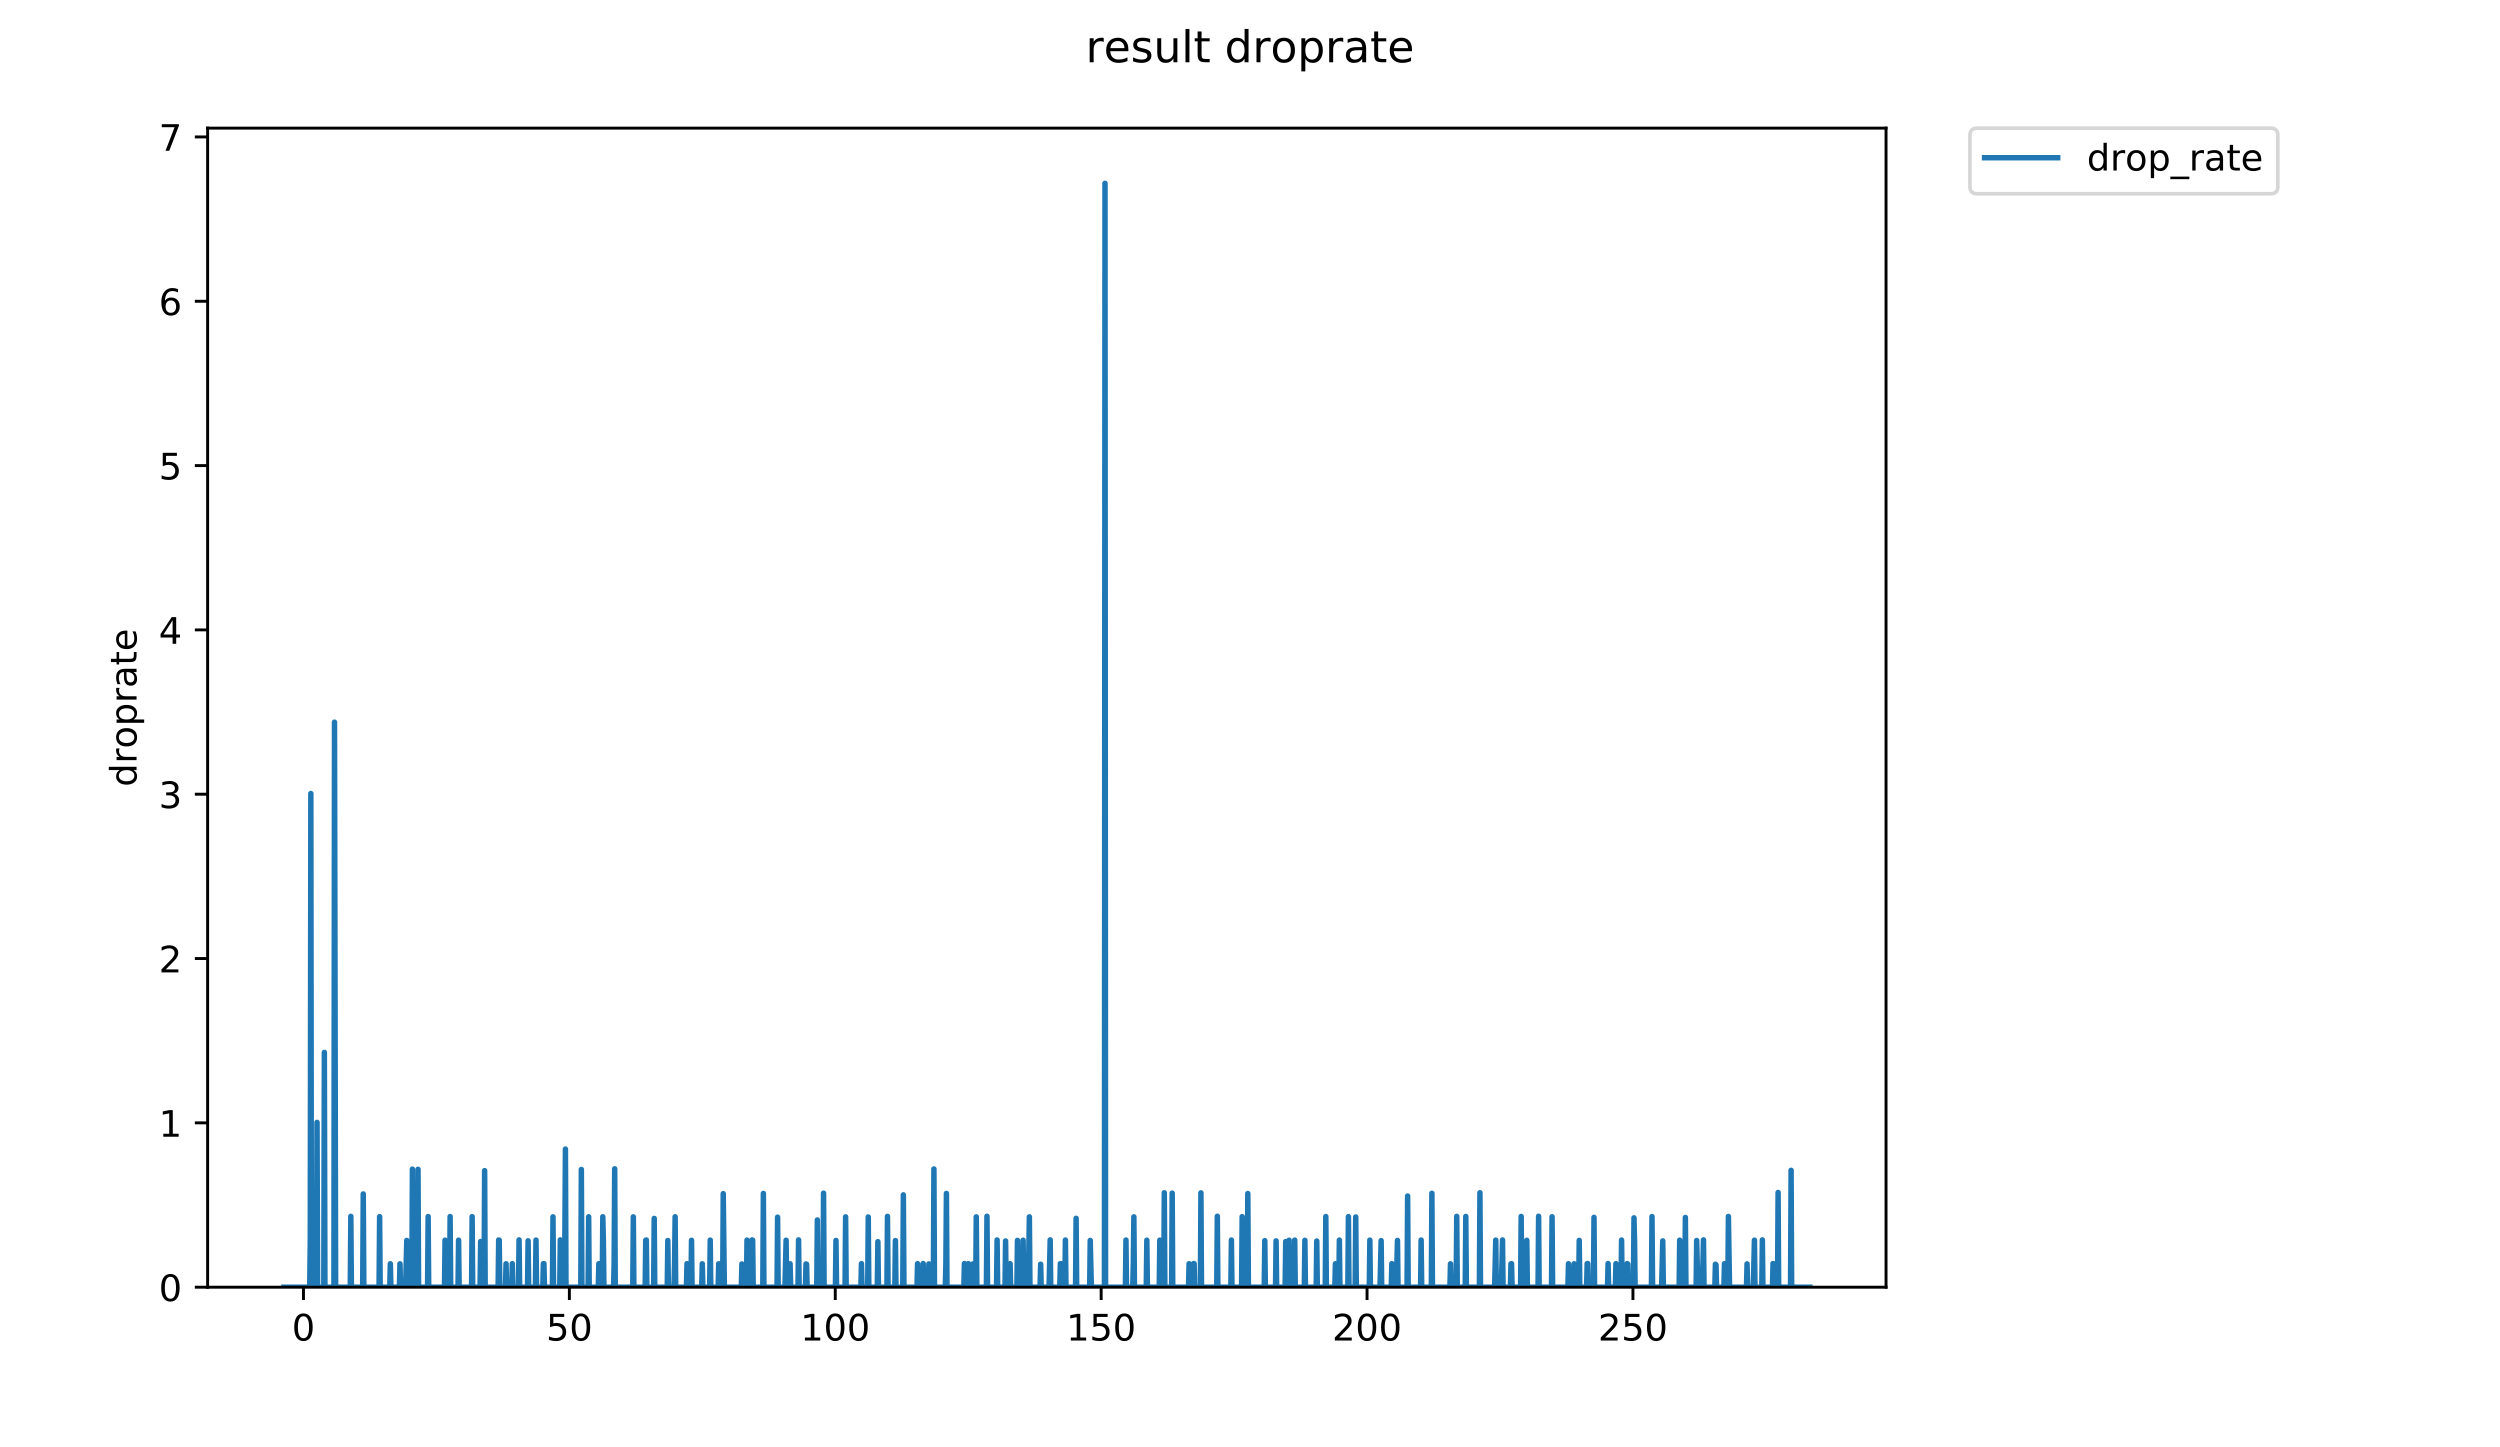 <?xml version="1.0" encoding="utf-8" standalone="no"?>
<!DOCTYPE svg PUBLIC "-//W3C//DTD SVG 1.1//EN"
  "http://www.w3.org/Graphics/SVG/1.1/DTD/svg11.dtd">
<!-- Created with matplotlib (https://matplotlib.org/) -->
<svg height="396pt" version="1.1" viewBox="0 0 684 396" width="684pt" xmlns="http://www.w3.org/2000/svg" xmlns:xlink="http://www.w3.org/1999/xlink">
 <defs>
  <style type="text/css">
*{stroke-linecap:butt;stroke-linejoin:round;}
  </style>
 </defs>
 <g id="figure_1">
  <g id="patch_1">
   <path d="M 0 396 
L 684 396 
L 684 0 
L 0 0 
z
" style="fill:#ffffff;"/>
  </g>
  <g id="axes_1">
   <g id="patch_2">
    <path d="M 56.807 352.174 
L 516.019 352.174 
L 516.019 35.062 
L 56.807 35.062 
z
" style="fill:#ffffff;"/>
   </g>
   <g id="matplotlib.axis_1">
    <g id="xtick_1">
     <g id="line2d_1">
      <defs>
       <path d="M 0 0 
L 0 3.5 
" id="m98f5d6c02d" style="stroke:#000000;stroke-width:0.8;"/>
      </defs>
      <g>
       <use style="stroke:#000000;stroke-width:0.8;" x="83.03" xlink:href="#m98f5d6c02d" y="352.174"/>
      </g>
     </g>
     <g id="text_1">
      <!-- 0 -->
      <defs>
       <path d="M 31.781 66.406 
Q 24.172 66.406 20.328 58.906 
Q 16.5 51.422 16.5 36.375 
Q 16.5 21.391 20.328 13.891 
Q 24.172 6.391 31.781 6.391 
Q 39.453 6.391 43.281 13.891 
Q 47.125 21.391 47.125 36.375 
Q 47.125 51.422 43.281 58.906 
Q 39.453 66.406 31.781 66.406 
z
M 31.781 74.219 
Q 44.047 74.219 50.516 64.516 
Q 56.984 54.828 56.984 36.375 
Q 56.984 17.969 50.516 8.266 
Q 44.047 -1.422 31.781 -1.422 
Q 19.531 -1.422 13.062 8.266 
Q 6.594 17.969 6.594 36.375 
Q 6.594 54.828 13.062 64.516 
Q 19.531 74.219 31.781 74.219 
z
" id="DejaVuSans-48"/>
      </defs>
      <g transform="translate(79.849 366.773)scale(0.1 -0.1)">
       <use xlink:href="#DejaVuSans-48"/>
      </g>
     </g>
    </g>
    <g id="xtick_2">
     <g id="line2d_2">
      <g>
       <use style="stroke:#000000;stroke-width:0.8;" x="155.778" xlink:href="#m98f5d6c02d" y="352.174"/>
      </g>
     </g>
     <g id="text_2">
      <!-- 50 -->
      <defs>
       <path d="M 10.797 72.906 
L 49.516 72.906 
L 49.516 64.594 
L 19.828 64.594 
L 19.828 46.734 
Q 21.969 47.469 24.109 47.828 
Q 26.266 48.188 28.422 48.188 
Q 40.625 48.188 47.75 41.5 
Q 54.891 34.812 54.891 23.391 
Q 54.891 11.625 47.562 5.094 
Q 40.234 -1.422 26.906 -1.422 
Q 22.312 -1.422 17.547 -0.641 
Q 12.797 0.141 7.719 1.703 
L 7.719 11.625 
Q 12.109 9.234 16.797 8.062 
Q 21.484 6.891 26.703 6.891 
Q 35.156 6.891 40.078 11.328 
Q 45.016 15.766 45.016 23.391 
Q 45.016 31 40.078 35.438 
Q 35.156 39.891 26.703 39.891 
Q 22.75 39.891 18.812 39.016 
Q 14.891 38.141 10.797 36.281 
z
" id="DejaVuSans-53"/>
      </defs>
      <g transform="translate(149.416 366.773)scale(0.1 -0.1)">
       <use xlink:href="#DejaVuSans-53"/>
       <use x="63.623" xlink:href="#DejaVuSans-48"/>
      </g>
     </g>
    </g>
    <g id="xtick_3">
     <g id="line2d_3">
      <g>
       <use style="stroke:#000000;stroke-width:0.8;" x="228.527" xlink:href="#m98f5d6c02d" y="352.174"/>
      </g>
     </g>
     <g id="text_3">
      <!-- 100 -->
      <defs>
       <path d="M 12.406 8.297 
L 28.516 8.297 
L 28.516 63.922 
L 10.984 60.406 
L 10.984 69.391 
L 28.422 72.906 
L 38.281 72.906 
L 38.281 8.297 
L 54.391 8.297 
L 54.391 0 
L 12.406 0 
z
" id="DejaVuSans-49"/>
      </defs>
      <g transform="translate(218.983 366.773)scale(0.1 -0.1)">
       <use xlink:href="#DejaVuSans-49"/>
       <use x="63.623" xlink:href="#DejaVuSans-48"/>
       <use x="127.246" xlink:href="#DejaVuSans-48"/>
      </g>
     </g>
    </g>
    <g id="xtick_4">
     <g id="line2d_4">
      <g>
       <use style="stroke:#000000;stroke-width:0.8;" x="301.275" xlink:href="#m98f5d6c02d" y="352.174"/>
      </g>
     </g>
     <g id="text_4">
      <!-- 150 -->
      <g transform="translate(291.732 366.773)scale(0.1 -0.1)">
       <use xlink:href="#DejaVuSans-49"/>
       <use x="63.623" xlink:href="#DejaVuSans-53"/>
       <use x="127.246" xlink:href="#DejaVuSans-48"/>
      </g>
     </g>
    </g>
    <g id="xtick_5">
     <g id="line2d_5">
      <g>
       <use style="stroke:#000000;stroke-width:0.8;" x="374.024" xlink:href="#m98f5d6c02d" y="352.174"/>
      </g>
     </g>
     <g id="text_5">
      <!-- 200 -->
      <defs>
       <path d="M 19.188 8.297 
L 53.609 8.297 
L 53.609 0 
L 7.328 0 
L 7.328 8.297 
Q 12.938 14.109 22.625 23.891 
Q 32.328 33.688 34.812 36.531 
Q 39.547 41.844 41.422 45.531 
Q 43.312 49.219 43.312 52.781 
Q 43.312 58.594 39.234 62.25 
Q 35.156 65.922 28.609 65.922 
Q 23.969 65.922 18.812 64.312 
Q 13.672 62.703 7.812 59.422 
L 7.812 69.391 
Q 13.766 71.781 18.938 73 
Q 24.125 74.219 28.422 74.219 
Q 39.75 74.219 46.484 68.547 
Q 53.219 62.891 53.219 53.422 
Q 53.219 48.922 51.531 44.891 
Q 49.859 40.875 45.406 35.406 
Q 44.188 33.984 37.641 27.219 
Q 31.109 20.453 19.188 8.297 
z
" id="DejaVuSans-50"/>
      </defs>
      <g transform="translate(364.48 366.773)scale(0.1 -0.1)">
       <use xlink:href="#DejaVuSans-50"/>
       <use x="63.623" xlink:href="#DejaVuSans-48"/>
       <use x="127.246" xlink:href="#DejaVuSans-48"/>
      </g>
     </g>
    </g>
    <g id="xtick_6">
     <g id="line2d_6">
      <g>
       <use style="stroke:#000000;stroke-width:0.8;" x="446.773" xlink:href="#m98f5d6c02d" y="352.174"/>
      </g>
     </g>
     <g id="text_6">
      <!-- 250 -->
      <g transform="translate(437.229 366.773)scale(0.1 -0.1)">
       <use xlink:href="#DejaVuSans-50"/>
       <use x="63.623" xlink:href="#DejaVuSans-53"/>
       <use x="127.246" xlink:href="#DejaVuSans-48"/>
      </g>
     </g>
    </g>
   </g>
   <g id="matplotlib.axis_2">
    <g id="ytick_1">
     <g id="line2d_7">
      <defs>
       <path d="M 0 0 
L -3.5 0 
" id="m94730a9de3" style="stroke:#000000;stroke-width:0.8;"/>
      </defs>
      <g>
       <use style="stroke:#000000;stroke-width:0.8;" x="56.807" xlink:href="#m94730a9de3" y="352.174"/>
      </g>
     </g>
     <g id="text_7">
      <!-- 0 -->
      <g transform="translate(43.445 355.973)scale(0.1 -0.1)">
       <use xlink:href="#DejaVuSans-48"/>
      </g>
     </g>
    </g>
    <g id="ytick_2">
     <g id="line2d_8">
      <g>
       <use style="stroke:#000000;stroke-width:0.8;" x="56.807" xlink:href="#m94730a9de3" y="307.216"/>
      </g>
     </g>
     <g id="text_8">
      <!-- 1 -->
      <g transform="translate(43.445 311.015)scale(0.1 -0.1)">
       <use xlink:href="#DejaVuSans-49"/>
      </g>
     </g>
    </g>
    <g id="ytick_3">
     <g id="line2d_9">
      <g>
       <use style="stroke:#000000;stroke-width:0.8;" x="56.807" xlink:href="#m94730a9de3" y="262.257"/>
      </g>
     </g>
     <g id="text_9">
      <!-- 2 -->
      <g transform="translate(43.445 266.056)scale(0.1 -0.1)">
       <use xlink:href="#DejaVuSans-50"/>
      </g>
     </g>
    </g>
    <g id="ytick_4">
     <g id="line2d_10">
      <g>
       <use style="stroke:#000000;stroke-width:0.8;" x="56.807" xlink:href="#m94730a9de3" y="217.299"/>
      </g>
     </g>
     <g id="text_10">
      <!-- 3 -->
      <defs>
       <path d="M 40.578 39.312 
Q 47.656 37.797 51.625 33 
Q 55.609 28.219 55.609 21.188 
Q 55.609 10.406 48.188 4.484 
Q 40.766 -1.422 27.094 -1.422 
Q 22.516 -1.422 17.656 -0.516 
Q 12.797 0.391 7.625 2.203 
L 7.625 11.719 
Q 11.719 9.328 16.594 8.109 
Q 21.484 6.891 26.812 6.891 
Q 36.078 6.891 40.938 10.547 
Q 45.797 14.203 45.797 21.188 
Q 45.797 27.641 41.281 31.266 
Q 36.766 34.906 28.719 34.906 
L 20.219 34.906 
L 20.219 43.016 
L 29.109 43.016 
Q 36.375 43.016 40.234 45.922 
Q 44.094 48.828 44.094 54.297 
Q 44.094 59.906 40.109 62.906 
Q 36.141 65.922 28.719 65.922 
Q 24.656 65.922 20.016 65.031 
Q 15.375 64.156 9.812 62.312 
L 9.812 71.094 
Q 15.438 72.656 20.344 73.438 
Q 25.25 74.219 29.594 74.219 
Q 40.828 74.219 47.359 69.109 
Q 53.906 64.016 53.906 55.328 
Q 53.906 49.266 50.438 45.094 
Q 46.969 40.922 40.578 39.312 
z
" id="DejaVuSans-51"/>
      </defs>
      <g transform="translate(43.445 221.098)scale(0.1 -0.1)">
       <use xlink:href="#DejaVuSans-51"/>
      </g>
     </g>
    </g>
    <g id="ytick_5">
     <g id="line2d_11">
      <g>
       <use style="stroke:#000000;stroke-width:0.8;" x="56.807" xlink:href="#m94730a9de3" y="172.34"/>
      </g>
     </g>
     <g id="text_11">
      <!-- 4 -->
      <defs>
       <path d="M 37.797 64.312 
L 12.891 25.391 
L 37.797 25.391 
z
M 35.203 72.906 
L 47.609 72.906 
L 47.609 25.391 
L 58.016 25.391 
L 58.016 17.188 
L 47.609 17.188 
L 47.609 0 
L 37.797 0 
L 37.797 17.188 
L 4.891 17.188 
L 4.891 26.703 
z
" id="DejaVuSans-52"/>
      </defs>
      <g transform="translate(43.445 176.139)scale(0.1 -0.1)">
       <use xlink:href="#DejaVuSans-52"/>
      </g>
     </g>
    </g>
    <g id="ytick_6">
     <g id="line2d_12">
      <g>
       <use style="stroke:#000000;stroke-width:0.8;" x="56.807" xlink:href="#m94730a9de3" y="127.382"/>
      </g>
     </g>
     <g id="text_12">
      <!-- 5 -->
      <g transform="translate(43.445 131.181)scale(0.1 -0.1)">
       <use xlink:href="#DejaVuSans-53"/>
      </g>
     </g>
    </g>
    <g id="ytick_7">
     <g id="line2d_13">
      <g>
       <use style="stroke:#000000;stroke-width:0.8;" x="56.807" xlink:href="#m94730a9de3" y="82.423"/>
      </g>
     </g>
     <g id="text_13">
      <!-- 6 -->
      <defs>
       <path d="M 33.016 40.375 
Q 26.375 40.375 22.484 35.828 
Q 18.609 31.297 18.609 23.391 
Q 18.609 15.531 22.484 10.953 
Q 26.375 6.391 33.016 6.391 
Q 39.656 6.391 43.531 10.953 
Q 47.406 15.531 47.406 23.391 
Q 47.406 31.297 43.531 35.828 
Q 39.656 40.375 33.016 40.375 
z
M 52.594 71.297 
L 52.594 62.312 
Q 48.875 64.062 45.094 64.984 
Q 41.312 65.922 37.594 65.922 
Q 27.828 65.922 22.672 59.328 
Q 17.531 52.734 16.797 39.406 
Q 19.672 43.656 24.016 45.922 
Q 28.375 48.188 33.594 48.188 
Q 44.578 48.188 50.953 41.516 
Q 57.328 34.859 57.328 23.391 
Q 57.328 12.156 50.688 5.359 
Q 44.047 -1.422 33.016 -1.422 
Q 20.359 -1.422 13.672 8.266 
Q 6.984 17.969 6.984 36.375 
Q 6.984 53.656 15.188 63.938 
Q 23.391 74.219 37.203 74.219 
Q 40.922 74.219 44.703 73.484 
Q 48.484 72.75 52.594 71.297 
z
" id="DejaVuSans-54"/>
      </defs>
      <g transform="translate(43.445 86.223)scale(0.1 -0.1)">
       <use xlink:href="#DejaVuSans-54"/>
      </g>
     </g>
    </g>
    <g id="ytick_8">
     <g id="line2d_14">
      <g>
       <use style="stroke:#000000;stroke-width:0.8;" x="56.807" xlink:href="#m94730a9de3" y="37.465"/>
      </g>
     </g>
     <g id="text_14">
      <!-- 7 -->
      <defs>
       <path d="M 8.203 72.906 
L 55.078 72.906 
L 55.078 68.703 
L 28.609 0 
L 18.312 0 
L 43.219 64.594 
L 8.203 64.594 
z
" id="DejaVuSans-55"/>
      </defs>
      <g transform="translate(43.445 41.264)scale(0.1 -0.1)">
       <use xlink:href="#DejaVuSans-55"/>
      </g>
     </g>
    </g>
    <g id="text_15">
     <!-- droprate -->
     <defs>
      <path d="M 45.406 46.391 
L 45.406 75.984 
L 54.391 75.984 
L 54.391 0 
L 45.406 0 
L 45.406 8.203 
Q 42.578 3.328 38.25 0.953 
Q 33.938 -1.422 27.875 -1.422 
Q 17.969 -1.422 11.734 6.484 
Q 5.516 14.406 5.516 27.297 
Q 5.516 40.188 11.734 48.094 
Q 17.969 56 27.875 56 
Q 33.938 56 38.25 53.625 
Q 42.578 51.266 45.406 46.391 
z
M 14.797 27.297 
Q 14.797 17.391 18.875 11.75 
Q 22.953 6.109 30.078 6.109 
Q 37.203 6.109 41.297 11.75 
Q 45.406 17.391 45.406 27.297 
Q 45.406 37.203 41.297 42.844 
Q 37.203 48.484 30.078 48.484 
Q 22.953 48.484 18.875 42.844 
Q 14.797 37.203 14.797 27.297 
z
" id="DejaVuSans-100"/>
      <path d="M 41.109 46.297 
Q 39.594 47.172 37.812 47.578 
Q 36.031 48 33.891 48 
Q 26.266 48 22.188 43.047 
Q 18.109 38.094 18.109 28.812 
L 18.109 0 
L 9.078 0 
L 9.078 54.688 
L 18.109 54.688 
L 18.109 46.188 
Q 20.953 51.172 25.484 53.578 
Q 30.031 56 36.531 56 
Q 37.453 56 38.578 55.875 
Q 39.703 55.766 41.062 55.516 
z
" id="DejaVuSans-114"/>
      <path d="M 30.609 48.391 
Q 23.391 48.391 19.188 42.75 
Q 14.984 37.109 14.984 27.297 
Q 14.984 17.484 19.156 11.844 
Q 23.344 6.203 30.609 6.203 
Q 37.797 6.203 41.984 11.859 
Q 46.188 17.531 46.188 27.297 
Q 46.188 37.016 41.984 42.703 
Q 37.797 48.391 30.609 48.391 
z
M 30.609 56 
Q 42.328 56 49.016 48.375 
Q 55.719 40.766 55.719 27.297 
Q 55.719 13.875 49.016 6.219 
Q 42.328 -1.422 30.609 -1.422 
Q 18.844 -1.422 12.172 6.219 
Q 5.516 13.875 5.516 27.297 
Q 5.516 40.766 12.172 48.375 
Q 18.844 56 30.609 56 
z
" id="DejaVuSans-111"/>
      <path d="M 18.109 8.203 
L 18.109 -20.797 
L 9.078 -20.797 
L 9.078 54.688 
L 18.109 54.688 
L 18.109 46.391 
Q 20.953 51.266 25.266 53.625 
Q 29.594 56 35.594 56 
Q 45.562 56 51.781 48.094 
Q 58.016 40.188 58.016 27.297 
Q 58.016 14.406 51.781 6.484 
Q 45.562 -1.422 35.594 -1.422 
Q 29.594 -1.422 25.266 0.953 
Q 20.953 3.328 18.109 8.203 
z
M 48.688 27.297 
Q 48.688 37.203 44.609 42.844 
Q 40.531 48.484 33.406 48.484 
Q 26.266 48.484 22.188 42.844 
Q 18.109 37.203 18.109 27.297 
Q 18.109 17.391 22.188 11.75 
Q 26.266 6.109 33.406 6.109 
Q 40.531 6.109 44.609 11.75 
Q 48.688 17.391 48.688 27.297 
z
" id="DejaVuSans-112"/>
      <path d="M 34.281 27.484 
Q 23.391 27.484 19.188 25 
Q 14.984 22.516 14.984 16.5 
Q 14.984 11.719 18.141 8.906 
Q 21.297 6.109 26.703 6.109 
Q 34.188 6.109 38.703 11.406 
Q 43.219 16.703 43.219 25.484 
L 43.219 27.484 
z
M 52.203 31.203 
L 52.203 0 
L 43.219 0 
L 43.219 8.297 
Q 40.141 3.328 35.547 0.953 
Q 30.953 -1.422 24.312 -1.422 
Q 15.922 -1.422 10.953 3.297 
Q 6 8.016 6 15.922 
Q 6 25.141 12.172 29.828 
Q 18.359 34.516 30.609 34.516 
L 43.219 34.516 
L 43.219 35.406 
Q 43.219 41.609 39.141 45 
Q 35.062 48.391 27.688 48.391 
Q 23 48.391 18.547 47.266 
Q 14.109 46.141 10.016 43.891 
L 10.016 52.203 
Q 14.938 54.109 19.578 55.047 
Q 24.219 56 28.609 56 
Q 40.484 56 46.344 49.844 
Q 52.203 43.703 52.203 31.203 
z
" id="DejaVuSans-97"/>
      <path d="M 18.312 70.219 
L 18.312 54.688 
L 36.812 54.688 
L 36.812 47.703 
L 18.312 47.703 
L 18.312 18.016 
Q 18.312 11.328 20.141 9.422 
Q 21.969 7.516 27.594 7.516 
L 36.812 7.516 
L 36.812 0 
L 27.594 0 
Q 17.188 0 13.234 3.875 
Q 9.281 7.766 9.281 18.016 
L 9.281 47.703 
L 2.688 47.703 
L 2.688 54.688 
L 9.281 54.688 
L 9.281 70.219 
z
" id="DejaVuSans-116"/>
      <path d="M 56.203 29.594 
L 56.203 25.203 
L 14.891 25.203 
Q 15.484 15.922 20.484 11.062 
Q 25.484 6.203 34.422 6.203 
Q 39.594 6.203 44.453 7.469 
Q 49.312 8.734 54.109 11.281 
L 54.109 2.781 
Q 49.266 0.734 44.188 -0.344 
Q 39.109 -1.422 33.891 -1.422 
Q 20.797 -1.422 13.156 6.188 
Q 5.516 13.812 5.516 26.812 
Q 5.516 40.234 12.766 48.109 
Q 20.016 56 32.328 56 
Q 43.359 56 49.781 48.891 
Q 56.203 41.797 56.203 29.594 
z
M 47.219 32.234 
Q 47.125 39.594 43.094 43.984 
Q 39.062 48.391 32.422 48.391 
Q 24.906 48.391 20.391 44.141 
Q 15.875 39.891 15.188 32.172 
z
" id="DejaVuSans-101"/>
     </defs>
     <g transform="translate(37.365 215.236)rotate(-90)scale(0.1 -0.1)">
      <use xlink:href="#DejaVuSans-100"/>
      <use x="63.477" xlink:href="#DejaVuSans-114"/>
      <use x="104.559" xlink:href="#DejaVuSans-111"/>
      <use x="165.74" xlink:href="#DejaVuSans-112"/>
      <use x="229.217" xlink:href="#DejaVuSans-114"/>
      <use x="270.33" xlink:href="#DejaVuSans-97"/>
      <use x="331.609" xlink:href="#DejaVuSans-116"/>
      <use x="370.818" xlink:href="#DejaVuSans-101"/>
     </g>
    </g>
   </g>
   <g id="line2d_15">
    <path clip-path="url(#p227a57094e)" d="M 77.68 352.174 
L 84.738 352.174 
L 84.892 339.274 
L 85.045 217.106 
L 85.199 352.174 
L 86.585 352.174 
L 86.738 307.087 
L 86.894 352.174 
L 88.591 352.174 
L 88.745 287.948 
L 88.9 352.174 
L 91.362 352.174 
L 91.519 197.589 
L 91.827 352.174 
L 95.835 352.174 
L 95.988 332.796 
L 96.141 352.174 
L 99.23 352.174 
L 99.385 326.666 
L 99.541 352.174 
L 103.71 352.174 
L 103.864 332.879 
L 104.017 352.174 
L 106.64 352.174 
L 106.795 345.77 
L 106.951 352.174 
L 109.278 352.174 
L 109.433 345.788 
L 109.591 352.174 
L 110.98 352.174 
L 111.289 339.384 
L 111.445 352.174 
L 112.679 352.174 
L 112.833 319.876 
L 112.987 352.174 
L 114.217 352.174 
L 114.371 319.923 
L 114.525 352.174 
L 116.984 352.174 
L 117.138 332.851 
L 117.293 352.174 
L 121.611 352.174 
L 121.765 339.311 
L 121.919 352.174 
L 123 352.174 
L 123.154 332.851 
L 123.308 352.174 
L 125.315 352.174 
L 125.469 339.311 
L 125.623 352.174 
L 129.023 352.174 
L 129.176 332.879 
L 129.33 352.174 
L 131.346 352.174 
L 131.505 339.686 
L 131.822 352.174 
L 132.438 352.174 
L 132.594 320.289 
L 132.747 352.174 
L 136.284 352.174 
L 136.438 339.274 
L 136.592 339.311 
L 136.745 352.174 
L 138.301 352.174 
L 138.456 345.77 
L 138.609 352.174 
L 140.017 352.174 
L 140.171 345.752 
L 140.325 352.174 
L 141.862 352.174 
L 142.015 339.236 
L 142.17 352.174 
L 144.331 352.174 
L 144.487 339.492 
L 144.642 352.174 
L 146.491 352.174 
L 146.645 339.292 
L 146.799 352.174 
L 148.511 352.174 
L 148.665 345.742 
L 148.818 345.715 
L 148.973 352.174 
L 151.141 352.174 
L 151.295 332.934 
L 151.449 352.174 
L 153.151 352.174 
L 153.304 339.236 
L 153.611 352.174 
L 154.386 352.174 
L 154.543 339.545 
L 154.7 314.394 
L 154.855 352.174 
L 158.904 352.174 
L 159.057 319.969 
L 159.211 352.174 
L 160.902 352.174 
L 161.056 332.906 
L 161.211 352.174 
L 163.692 352.174 
L 163.846 345.742 
L 164.001 352.174 
L 164.771 352.174 
L 164.925 332.906 
L 165.079 339.274 
L 165.233 352.174 
L 167.873 352.174 
L 168.026 345.752 
L 168.179 319.783 
L 168.333 352.174 
L 173.123 352.174 
L 173.278 332.934 
L 173.431 352.174 
L 176.518 352.174 
L 176.672 339.329 
L 176.825 339.255 
L 176.98 352.174 
L 178.834 352.174 
L 178.993 333.363 
L 179.147 352.174 
L 182.558 352.174 
L 182.712 339.402 
L 182.868 352.174 
L 184.408 352.174 
L 184.562 345.752 
L 184.716 332.906 
L 184.87 352.174 
L 187.809 352.174 
L 187.963 345.742 
L 188.117 352.174 
L 189.043 352.174 
L 189.197 339.347 
L 189.352 352.174 
L 191.99 352.174 
L 192.145 345.779 
L 192.299 352.174 
L 194.163 352.174 
L 194.317 339.292 
L 194.471 352.174 
L 196.483 352.174 
L 196.638 345.77 
L 196.793 352.174 
L 197.722 352.174 
L 197.877 326.593 
L 198.185 352.174 
L 202.829 352.174 
L 202.985 345.815 
L 203.139 352.174 
L 204.224 352.174 
L 204.378 339.292 
L 204.532 352.174 
L 205.618 352.174 
L 205.771 339.236 
L 205.925 339.311 
L 206.078 352.174 
L 208.702 352.174 
L 208.856 326.52 
L 209.01 352.174 
L 212.596 352.174 
L 212.75 333.016 
L 212.907 352.174 
L 214.768 352.174 
L 215.079 339.329 
L 215.236 352.174 
L 215.854 352.174 
L 216.012 345.886 
L 216.166 345.77 
L 216.322 352.174 
L 218.334 352.174 
L 218.488 339.236 
L 218.645 352.174 
L 220.365 352.174 
L 220.52 345.806 
L 220.678 345.904 
L 220.833 352.174 
L 223.464 352.174 
L 223.626 333.774 
L 223.779 352.174 
L 225.167 352.174 
L 225.322 326.447 
L 225.477 352.174 
L 228.567 352.174 
L 228.721 339.384 
L 228.879 352.174 
L 231.207 352.174 
L 231.36 332.934 
L 231.516 352.174 
L 235.536 352.174 
L 235.69 345.733 
L 235.844 352.174 
L 237.401 352.174 
L 237.555 332.961 
L 237.709 352.174 
L 240.031 352.174 
L 240.19 339.72 
L 240.345 352.174 
L 242.662 352.174 
L 242.816 332.796 
L 242.97 352.174 
L 244.829 352.174 
L 244.984 339.42 
L 245.139 352.174 
L 246.999 352.174 
L 247.157 326.917 
L 247.32 352.174 
L 250.89 352.174 
L 251.045 345.742 
L 251.199 352.174 
L 252.429 352.174 
L 252.582 345.705 
L 252.736 352.174 
L 253.985 352.174 
L 254.14 345.806 
L 254.294 352.174 
L 255.365 352.174 
L 255.519 319.83 
L 255.673 352.174 
L 258.63 352.174 
L 258.787 345.886 
L 258.94 326.52 
L 259.094 352.174 
L 263.708 352.174 
L 263.861 345.705 
L 264.014 352.174 
L 264.784 352.174 
L 264.937 345.742 
L 265.091 352.174 
L 266.02 352.174 
L 266.176 345.815 
L 266.33 352.174 
L 266.951 352.174 
L 267.105 332.934 
L 267.264 352.174 
L 269.879 352.174 
L 270.032 332.768 
L 270.19 352.174 
L 272.652 352.174 
L 272.806 339.255 
L 272.961 352.174 
L 274.972 352.174 
L 275.128 339.528 
L 275.282 352.174 
L 276.209 352.174 
L 276.363 345.742 
L 276.517 352.174 
L 278.225 352.174 
L 278.379 339.365 
L 278.533 352.174 
L 279.77 352.174 
L 279.924 339.329 
L 280.079 352.174 
L 281.325 352.174 
L 281.638 332.934 
L 281.795 352.174 
L 284.563 352.174 
L 284.721 345.886 
L 284.874 352.174 
L 287.024 352.174 
L 287.33 339.236 
L 287.483 352.174 
L 289.952 352.174 
L 290.106 345.733 
L 290.26 345.733 
L 290.414 352.174 
L 291.341 352.174 
L 291.494 339.274 
L 291.647 352.174 
L 294.266 352.174 
L 294.424 333.337 
L 294.579 352.174 
L 298.133 352.174 
L 298.288 339.384 
L 298.596 352.174 
L 302.173 352.174 
L 302.327 50.163 
L 302.481 352.174 
L 307.909 352.174 
L 308.063 339.274 
L 308.216 352.174 
L 309.918 352.174 
L 310.072 345.733 
L 310.226 332.934 
L 310.38 352.174 
L 313.618 352.174 
L 313.771 339.311 
L 313.926 352.174 
L 317.17 352.174 
L 317.323 339.311 
L 317.478 352.174 
L 318.4 352.174 
L 318.553 326.336 
L 318.706 352.174 
L 320.556 352.174 
L 320.71 326.447 
L 320.863 352.174 
L 325.18 352.174 
L 325.334 345.752 
L 325.488 352.174 
L 326.409 352.174 
L 326.562 345.715 
L 326.716 345.724 
L 326.869 352.174 
L 328.421 352.174 
L 328.574 326.373 
L 328.728 352.174 
L 332.904 352.174 
L 333.057 332.768 
L 333.211 352.174 
L 336.76 352.174 
L 336.913 339.274 
L 337.067 352.174 
L 339.696 352.174 
L 339.85 332.879 
L 340.005 352.174 
L 341.247 352.174 
L 341.401 326.557 
L 341.562 352.174 
L 345.891 352.174 
L 346.047 339.438 
L 346.201 352.174 
L 348.98 352.174 
L 349.137 339.51 
L 349.29 352.174 
L 351.611 352.174 
L 351.77 339.686 
L 351.925 352.174 
L 352.542 352.174 
L 352.696 339.329 
L 352.85 352.174 
L 354.083 352.174 
L 354.236 339.292 
L 354.389 352.174 
L 356.862 352.174 
L 357.016 339.347 
L 357.17 352.174 
L 360.108 352.174 
L 360.264 339.545 
L 360.421 352.174 
L 362.587 352.174 
L 362.741 332.851 
L 362.894 352.174 
L 365.213 352.174 
L 365.367 345.77 
L 365.522 352.174 
L 366.296 352.174 
L 366.45 339.292 
L 366.603 352.174 
L 368.77 352.174 
L 368.924 332.879 
L 369.078 352.174 
L 370.772 352.174 
L 370.927 332.961 
L 371.084 352.174 
L 374.637 352.174 
L 374.791 339.292 
L 374.949 352.174 
L 377.57 352.174 
L 377.88 339.438 
L 378.034 352.174 
L 380.654 352.174 
L 380.808 345.733 
L 380.964 352.174 
L 382.037 352.174 
L 382.348 339.384 
L 382.502 352.174 
L 384.968 352.174 
L 385.128 327.232 
L 385.285 352.174 
L 388.67 352.174 
L 388.824 339.274 
L 388.977 352.174 
L 391.611 352.174 
L 391.765 326.484 
L 391.918 352.174 
L 396.696 352.174 
L 396.851 345.779 
L 397.006 352.174 
L 398.404 352.174 
L 398.558 332.796 
L 398.712 352.174 
L 400.886 352.174 
L 401.04 332.823 
L 401.201 352.174 
L 404.756 352.174 
L 404.909 326.336 
L 405.064 352.174 
L 408.929 352.174 
L 409.236 339.292 
L 409.39 352.174 
L 410.778 352.174 
L 411.085 339.255 
L 411.239 352.174 
L 413.248 352.174 
L 413.403 345.779 
L 413.557 345.742 
L 413.71 352.174 
L 416.037 352.174 
L 416.19 332.823 
L 416.344 352.174 
L 417.575 352.174 
L 417.73 339.347 
L 417.884 352.174 
L 420.809 352.174 
L 420.962 332.768 
L 421.115 352.174 
L 424.491 352.174 
L 424.645 332.906 
L 424.799 352.174 
L 428.981 352.174 
L 429.136 345.761 
L 429.29 352.174 
L 430.527 352.174 
L 430.681 345.77 
L 430.838 352.174 
L 431.923 352.174 
L 432.077 339.365 
L 432.233 352.174 
L 434.092 352.174 
L 434.246 345.733 
L 434.399 345.705 
L 434.554 352.174 
L 435.963 352.174 
L 436.118 333.07 
L 436.272 352.174 
L 439.817 352.174 
L 439.97 345.705 
L 440.124 352.174 
L 441.966 352.174 
L 442.12 345.733 
L 442.274 352.174 
L 443.511 352.174 
L 443.664 339.274 
L 443.818 352.174 
L 445.048 352.174 
L 445.202 345.724 
L 445.358 345.842 
L 445.512 352.174 
L 446.899 352.174 
L 447.056 333.204 
L 447.211 339.42 
L 447.366 352.174 
L 451.832 352.174 
L 451.985 332.851 
L 452.147 352.174 
L 454.618 352.174 
L 454.929 339.51 
L 455.092 352.174 
L 459.41 352.174 
L 459.564 339.311 
L 459.719 352.174 
L 460.963 352.174 
L 461.118 333.097 
L 461.272 352.174 
L 464.055 352.174 
L 464.21 339.402 
L 464.52 352.174 
L 465.764 352.174 
L 466.072 339.236 
L 466.225 352.174 
L 469.177 352.174 
L 469.335 345.895 
L 469.497 346.041 
L 469.65 352.174 
L 471.66 352.174 
L 471.814 345.752 
L 471.968 352.174 
L 472.738 352.174 
L 472.892 332.823 
L 473.201 352.174 
L 477.837 352.174 
L 477.993 345.797 
L 478.149 352.174 
L 479.706 352.174 
L 480.013 339.311 
L 480.166 352.174 
L 482.028 352.174 
L 482.181 339.236 
L 482.334 352.174 
L 484.949 352.174 
L 485.102 345.705 
L 485.255 352.174 
L 486.333 352.174 
L 486.486 326.262 
L 486.642 352.174 
L 489.89 352.174 
L 490.044 320.198 
L 490.197 352.174 
L 495.146 352.174 
L 495.146 352.174 
" style="fill:none;stroke:#1f77b4;stroke-linecap:square;stroke-width:1.5;"/>
   </g>
   <g id="patch_3">
    <path d="M 56.807 352.174 
L 56.807 35.062 
" style="fill:none;stroke:#000000;stroke-linecap:square;stroke-linejoin:miter;stroke-width:0.8;"/>
   </g>
   <g id="patch_4">
    <path d="M 516.019 352.174 
L 516.019 35.062 
" style="fill:none;stroke:#000000;stroke-linecap:square;stroke-linejoin:miter;stroke-width:0.8;"/>
   </g>
   <g id="patch_5">
    <path d="M 56.807 352.174 
L 516.019 352.174 
" style="fill:none;stroke:#000000;stroke-linecap:square;stroke-linejoin:miter;stroke-width:0.8;"/>
   </g>
   <g id="patch_6">
    <path d="M 56.807 35.062 
L 516.019 35.062 
" style="fill:none;stroke:#000000;stroke-linecap:square;stroke-linejoin:miter;stroke-width:0.8;"/>
   </g>
   <g id="legend_1">
    <g id="patch_7">
     <path d="M 540.98 53.019 
L 621.216 53.019 
Q 623.216 53.019 623.216 51.019 
L 623.216 37.062 
Q 623.216 35.062 621.216 35.062 
L 540.98 35.062 
Q 538.98 35.062 538.98 37.062 
L 538.98 51.019 
Q 538.98 53.019 540.98 53.019 
z
" style="fill:#ffffff;opacity:0.8;stroke:#cccccc;stroke-linejoin:miter;"/>
    </g>
    <g id="line2d_16">
     <path d="M 542.98 43.161 
L 562.98 43.161 
" style="fill:none;stroke:#1f77b4;stroke-linecap:square;stroke-width:1.5;"/>
    </g>
    <g id="line2d_17"/>
    <g id="text_16">
     <!-- drop_rate -->
     <defs>
      <path d="M 50.984 -16.609 
L 50.984 -23.578 
L -0.984 -23.578 
L -0.984 -16.609 
z
" id="DejaVuSans-95"/>
     </defs>
     <g transform="translate(570.98 46.661)scale(0.1 -0.1)">
      <use xlink:href="#DejaVuSans-100"/>
      <use x="63.477" xlink:href="#DejaVuSans-114"/>
      <use x="104.559" xlink:href="#DejaVuSans-111"/>
      <use x="165.74" xlink:href="#DejaVuSans-112"/>
      <use x="229.217" xlink:href="#DejaVuSans-95"/>
      <use x="279.217" xlink:href="#DejaVuSans-114"/>
      <use x="320.33" xlink:href="#DejaVuSans-97"/>
      <use x="381.609" xlink:href="#DejaVuSans-116"/>
      <use x="420.818" xlink:href="#DejaVuSans-101"/>
     </g>
    </g>
   </g>
  </g>
  <g id="text_17">
   <!-- result droprate -->
   <defs>
    <path d="M 44.281 53.078 
L 44.281 44.578 
Q 40.484 46.531 36.375 47.5 
Q 32.281 48.484 27.875 48.484 
Q 21.188 48.484 17.844 46.438 
Q 14.5 44.391 14.5 40.281 
Q 14.5 37.156 16.891 35.375 
Q 19.281 33.594 26.516 31.984 
L 29.594 31.297 
Q 39.156 29.25 43.188 25.516 
Q 47.219 21.781 47.219 15.094 
Q 47.219 7.469 41.188 3.016 
Q 35.156 -1.422 24.609 -1.422 
Q 20.219 -1.422 15.453 -0.562 
Q 10.688 0.297 5.422 2 
L 5.422 11.281 
Q 10.406 8.688 15.234 7.391 
Q 20.062 6.109 24.812 6.109 
Q 31.156 6.109 34.562 8.281 
Q 37.984 10.453 37.984 14.406 
Q 37.984 18.062 35.516 20.016 
Q 33.062 21.969 24.703 23.781 
L 21.578 24.516 
Q 13.234 26.266 9.516 29.906 
Q 5.812 33.547 5.812 39.891 
Q 5.812 47.609 11.281 51.797 
Q 16.75 56 26.812 56 
Q 31.781 56 36.172 55.266 
Q 40.578 54.547 44.281 53.078 
z
" id="DejaVuSans-115"/>
    <path d="M 8.5 21.578 
L 8.5 54.688 
L 17.484 54.688 
L 17.484 21.922 
Q 17.484 14.156 20.5 10.266 
Q 23.531 6.391 29.594 6.391 
Q 36.859 6.391 41.078 11.031 
Q 45.312 15.672 45.312 23.688 
L 45.312 54.688 
L 54.297 54.688 
L 54.297 0 
L 45.312 0 
L 45.312 8.406 
Q 42.047 3.422 37.719 1 
Q 33.406 -1.422 27.688 -1.422 
Q 18.266 -1.422 13.375 4.438 
Q 8.5 10.297 8.5 21.578 
z
M 31.109 56 
z
" id="DejaVuSans-117"/>
    <path d="M 9.422 75.984 
L 18.406 75.984 
L 18.406 0 
L 9.422 0 
z
" id="DejaVuSans-108"/>
    <path id="DejaVuSans-32"/>
   </defs>
   <g transform="translate(297.048 17.038)scale(0.12 -0.12)">
    <use xlink:href="#DejaVuSans-114"/>
    <use x="41.082" xlink:href="#DejaVuSans-101"/>
    <use x="102.605" xlink:href="#DejaVuSans-115"/>
    <use x="154.705" xlink:href="#DejaVuSans-117"/>
    <use x="218.084" xlink:href="#DejaVuSans-108"/>
    <use x="245.867" xlink:href="#DejaVuSans-116"/>
    <use x="285.076" xlink:href="#DejaVuSans-32"/>
    <use x="316.863" xlink:href="#DejaVuSans-100"/>
    <use x="380.34" xlink:href="#DejaVuSans-114"/>
    <use x="421.422" xlink:href="#DejaVuSans-111"/>
    <use x="482.604" xlink:href="#DejaVuSans-112"/>
    <use x="546.08" xlink:href="#DejaVuSans-114"/>
    <use x="587.193" xlink:href="#DejaVuSans-97"/>
    <use x="648.473" xlink:href="#DejaVuSans-116"/>
    <use x="687.682" xlink:href="#DejaVuSans-101"/>
   </g>
  </g>
 </g>
 <defs>
  <clipPath id="p227a57094e">
   <rect height="317.112" width="459.212" x="56.807" y="35.062"/>
  </clipPath>
 </defs>
</svg>
